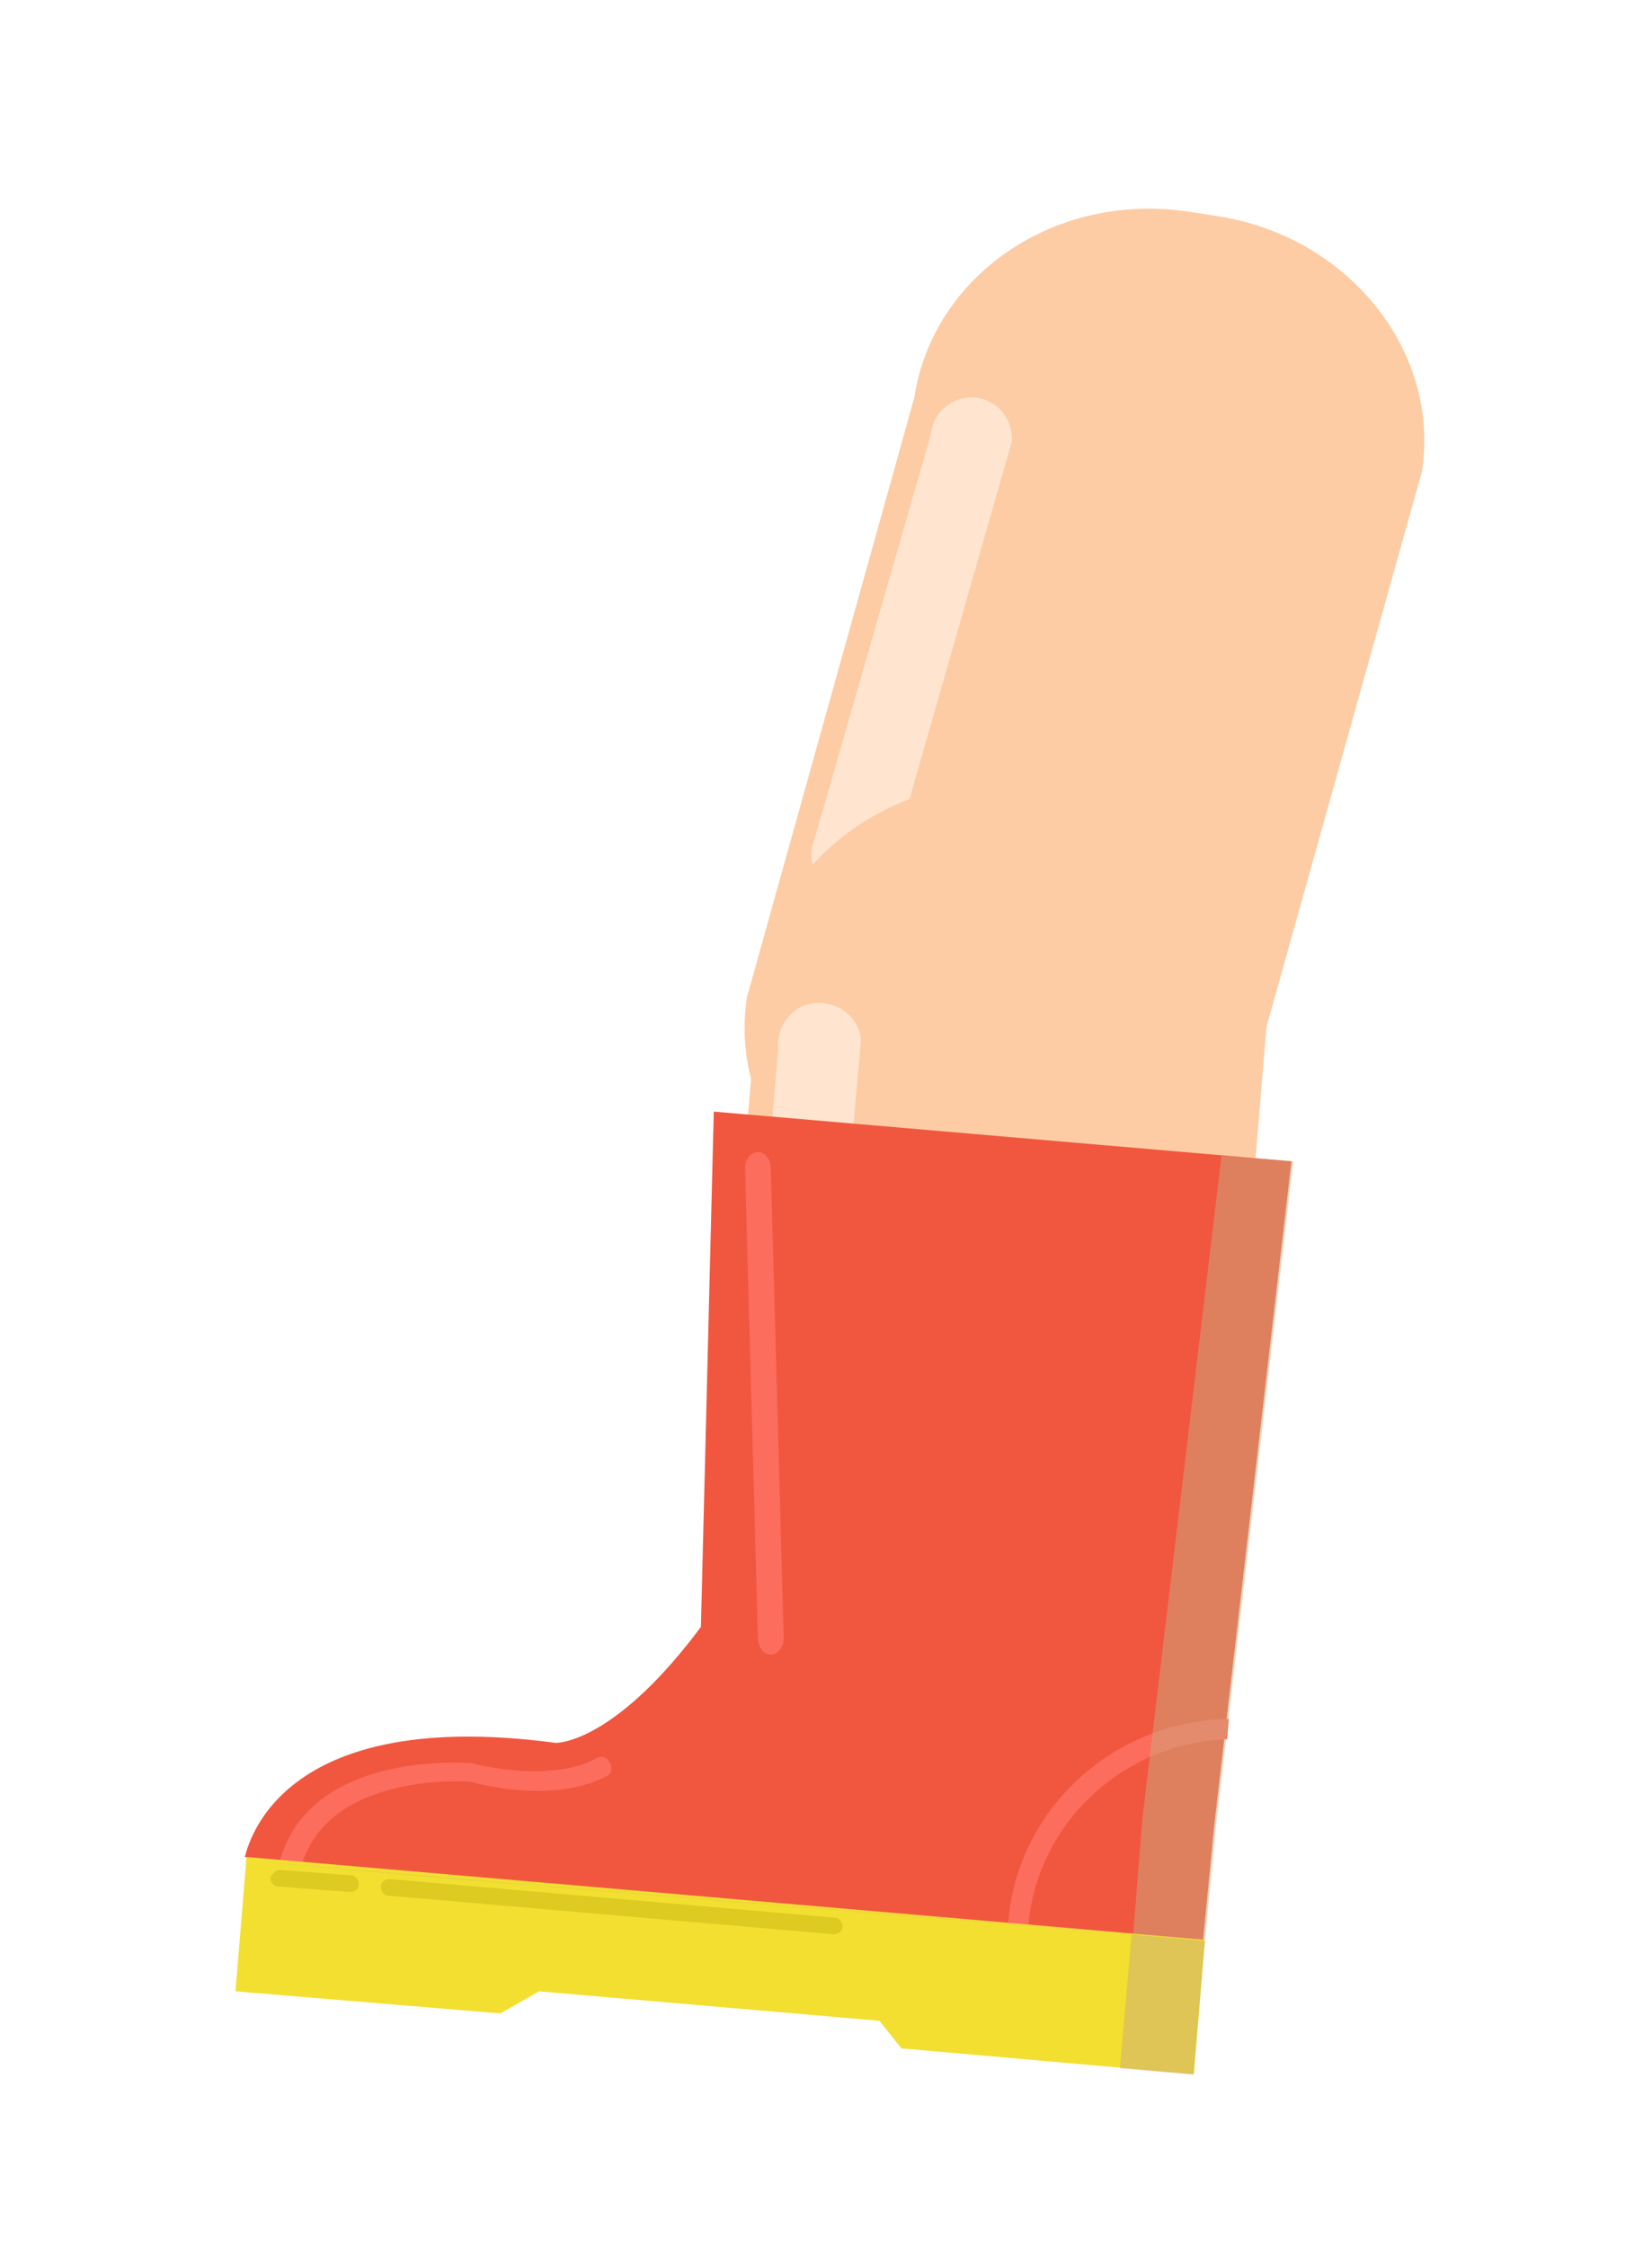 <?xml version="1.0" encoding="utf-8"?>
<!-- Generator: Adobe Illustrator 25.2.1, SVG Export Plug-In . SVG Version: 6.00 Build 0)  -->
<svg version="1.1" xmlns="http://www.w3.org/2000/svg" xmlns:xlink="http://www.w3.org/1999/xlink" x="0px" y="0px"
	 viewBox="0 0 89.8 122.1" style="enable-background:new 0 0 89.8 122.1;" xml:space="preserve">
<style type="text/css">
	.st0{fill:#AF7F20;}
	.st1{fill:#7A2741;}
	.st2{fill:#FDCCA4;}
	.st3{fill:#FFE4CF;}
	.st4{fill:#FFC107;}
	.st5{fill:#F1573F;}
	.st6{fill:#FC6D5E;}
	.st7{fill:#F2DF30;}
	.st8{opacity:0.5;fill:#CCAA7D;}
	.st9{fill:#DDCB22;}
	.st10{fill:#305068;}
	.st11{fill:#491729;}
	.st12{fill:#D89C6F;}
	.st13{fill:#E45133;}
	.st14{fill:#B93722;}
	.st15{fill:#232628;}
	.st16{fill:#618200;}
	.st17{fill:#3D5601;}
	.st18{fill:#83A30F;}
	.st19{fill:#557009;}
	.st20{fill:#933D5C;}
	.st21{fill:#FFCA53;}
	.st22{fill:#FFD98D;}
</style>
<g id="圖層_30">
</g>
<g id="圖層_29">
</g>
<g id="圖層_28">
</g>
<g id="圖層_27">
</g>
<g id="圖層_26">
</g>
<g id="圖層_25">
	<g>
		<path class="st2" d="M68.2,58.1c-1,6.7-7.6,11.2-14.9,10.2L52,68.1c-7.3-1-12.4-7.3-11.4-13.9l9.1-32.6c1-6.6,7.6-11.2,14.9-10.1
			l1.3,0.2c7.3,1,12.4,7.3,11.4,13.9L68.2,58.1z"/>
		<path class="st3" d="M44.1,46.2c-0.1,1.2,0.8,2.3,2,2.5l0,0c1.2,0.1,2.3-0.8,2.4-2l6.5-22.7c0.1-1.2-0.8-2.3-2-2.4l0,0
			c-1.2-0.1-2.3,0.8-2.4,2L44.1,46.2z"/>
	</g>
</g>
<g id="圖層_24">
	<g>
		<path class="st2" d="M66.2,87.7c0.3,6.7-5.4,12.4-12.7,12.8l-1.3,0.1c-7.3,0.4-13.6-4.8-13.9-11.5l2.8-33.8
			c-0.3-6.7,5.4-12.4,12.7-12.8l1.3-0.1c7.3-0.4,13.6,4.8,13.9,11.5L66.2,87.7z"/>
		<path class="st3" d="M40.3,80.6c0.1,1.2,1.2,2.1,2.4,2l0,0c1.2-0.1,2.1-1.2,2-2.5l2.1-23.6c-0.1-1.2-1.2-2.1-2.5-2l0,0
			c-1.2,0.1-2.1,1.2-2,2.5L40.3,80.6z"/>
	</g>
</g>
<g id="圖層_23">
</g>
<g id="圖層_22">
</g>
<g id="圖層_21">
</g>
<g id="圖層_20">
</g>
<g id="圖層_19">
</g>
<g id="圖層_18">
</g>
<g id="圖層_17">
</g>
<g id="圖層_16">
</g>
<g id="圖層_15">
</g>
<g id="圖層_14">
</g>
<g id="圖層_13_1_">
</g>
<g id="圖層_12">
</g>
<g id="圖層_11">
</g>
<g id="圖層_10">
	<g>
		<path class="st4" d="M13.7,100c-0.2,0.5-0.2,0.9-0.2,0.9l1.3,0.3l15.1,1.3l0.1-1.1L13.7,100z"/>
		<path class="st5" d="M30.2,94.7C30.2,94.7,30.3,94.7,30.2,94.7c0.5,0,3.5-0.4,7.9-6.3l0.7-28l31.4,2.7l-4.2,36.1l-0.6,6.2
			l-35.6-2.9l0,0l-0.1,0l0,0l-15.1-1.3l-1.3-0.3C13.4,100.9,14.5,92.6,30.2,94.7z"/>
		<path class="st6" d="M66.8,93.4l-0.1,1.1c-5.6,0.2-10.3,4.5-10.8,10.1l-1.1-0.1C55.3,98.2,60.6,93.5,66.8,93.4z"/>
		<path class="st6" d="M42.6,89c0,0.5-0.3,0.9-0.7,0.9l0,0c-0.4,0-0.7-0.4-0.7-0.9l-0.7-25.5c0-0.5,0.3-0.9,0.7-0.9l0,0
			c0.4,0,0.7,0.4,0.7,0.9L42.6,89z"/>
		<path class="st6" d="M15.6,102.8c0.3,0,0.6-0.2,0.6-0.5c0.8-6.1,9.2-5.5,9.3-5.5c5.1,1.3,7.4-0.3,7.5-0.3c0.3-0.2,0.3-0.5,0.1-0.8
			c-0.2-0.3-0.5-0.3-0.8-0.1c0,0-2.1,1.3-6.7,0.2c-0.2,0-9.7-0.8-10.6,6.4C15.1,102.4,15.3,102.7,15.6,102.8
			C15.6,102.8,15.6,102.8,15.6,102.8z"/>
		<polygon class="st7" points="65.5,105.4 64.9,112.7 49,111.3 47.8,109.8 29.3,108.2 27.2,109.4 12.8,108.2 13.4,100.9 		"/>
		
			<rect x="59.5" y="106.9" transform="matrix(8.633326e-02 -0.996 0.996 8.633326e-02 -50.725 162.417)" class="st8" width="7.3" height="4"/>
		<polygon class="st8" points="25.9,102.2 25.9,102.1 26,102.2 26,102.2 61.6,105.1 62.1,98.8 66.4,62.8 70.3,63.1 66.1,99.2 
			65.5,105.4 29.9,102.5 29.9,102.5 29.8,102.5 29.8,102.5 14.7,101.2 14.6,101.2 		"/>
		<path class="st9" d="M20.7,102.5c0,0.3,0.2,0.5,0.4,0.5l24.2,2.1c0.3,0,0.5-0.2,0.5-0.4l0,0c0-0.3-0.2-0.5-0.4-0.5l-24.2-2.1
			C20.9,102.1,20.7,102.3,20.7,102.5L20.7,102.5z"/>
		<path class="st9" d="M14.7,102c0,0.3,0.2,0.5,0.4,0.5l3.9,0.3c0.3,0,0.5-0.2,0.5-0.4l0,0c0-0.3-0.2-0.5-0.4-0.5l-3.9-0.3
			C15,101.6,14.8,101.8,14.7,102L14.7,102z"/>
	</g>
</g>
<g id="圖層_9">
</g>
<g id="圖層_8">
</g>
<g id="圖層_7">
</g>
<g id="圖層_6_1_">
</g>
<g id="圖層_5_1_">
</g>
<g id="圖層_4_1_">
</g>
</svg>

